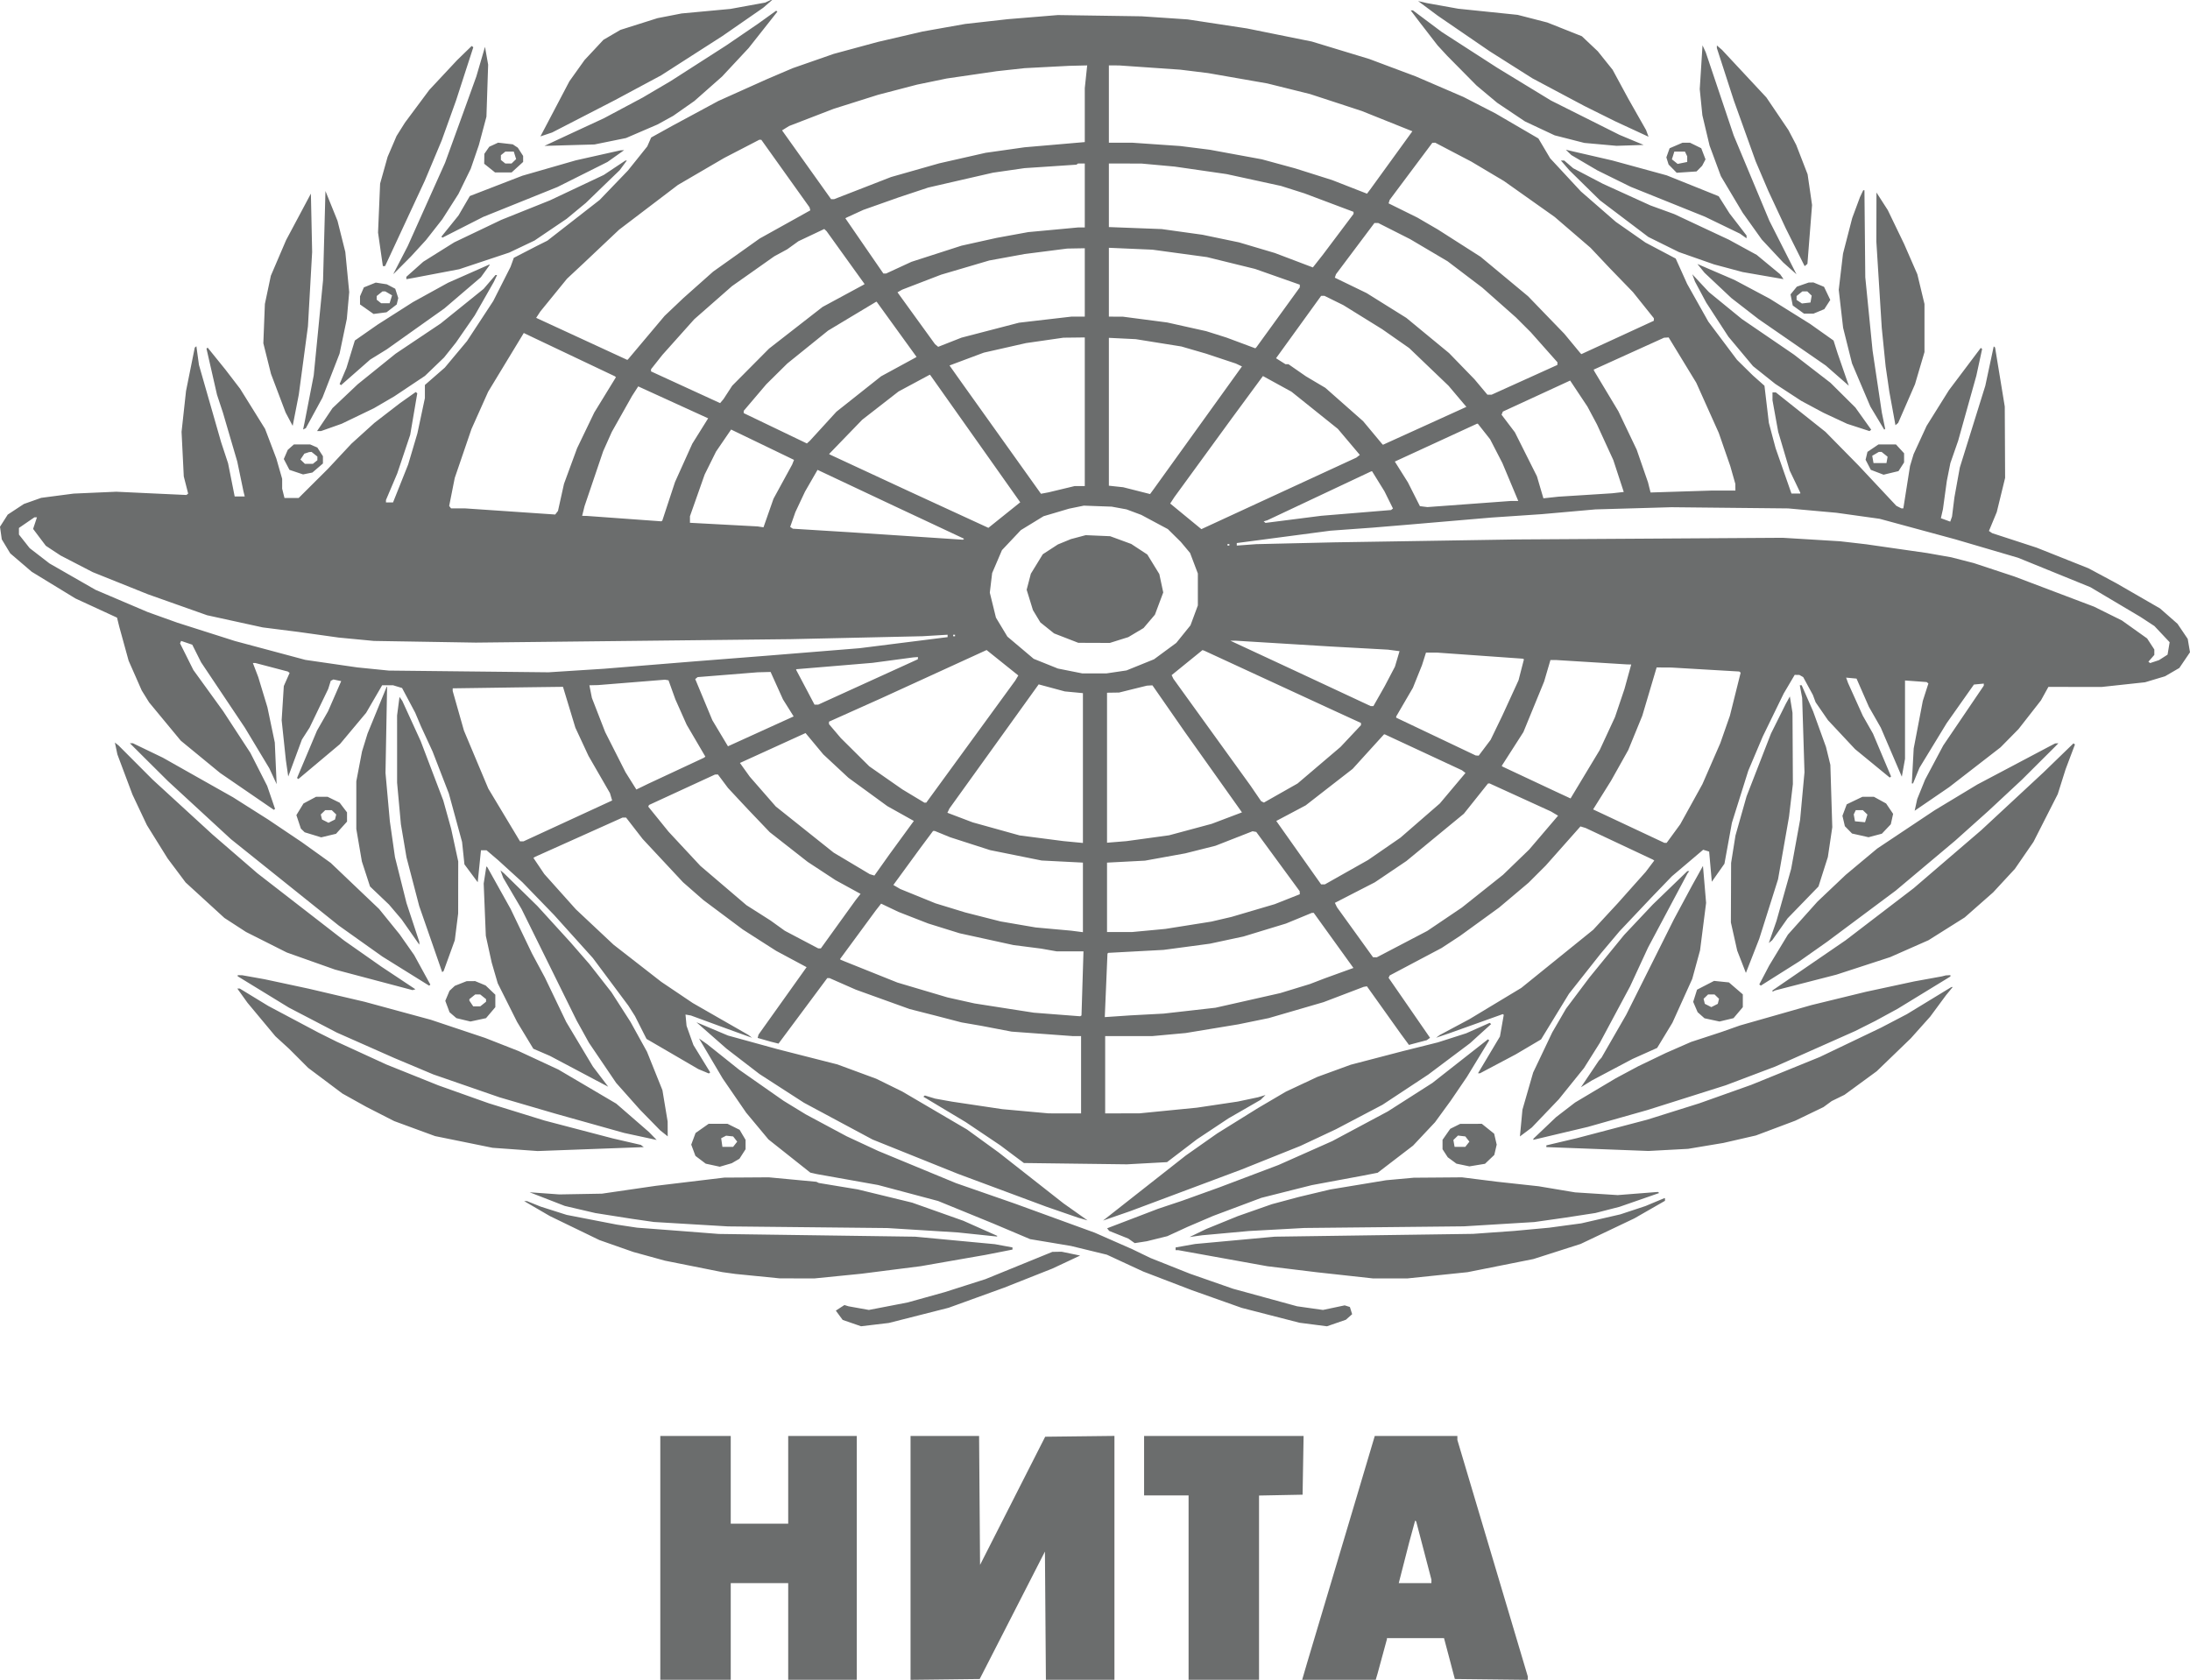 <svg width="146" height="112" viewBox="0 0 146 112" fill="none" xmlns="http://www.w3.org/2000/svg">
<path fill-rule="evenodd" clip-rule="evenodd" d="M51.188 0.09L51.002 0.174L49.851 0.384L48.699 0.594L47.07 0.746L45.441 0.897L44.638 1.054L43.835 1.21L42.599 1.601L41.363 1.992L40.796 2.323L40.228 2.655L39.6 3.329L38.971 4.002L38.465 4.711L37.959 5.421L36.994 7.258L36.029 9.094L36.419 8.964L36.809 8.833L38.911 7.75L41.014 6.666L42.548 5.843L44.082 5.02L46.121 3.711L48.16 2.403L49.519 1.461L50.879 0.519L51.178 0.26L51.478 0L51.425 0.003L51.373 0.006L51.188 0.09ZM95.201 0.563L95.86 1.054L97.59 2.239L99.32 3.424L100.741 4.324L102.163 5.224L103.893 6.145L105.623 7.065L106.673 7.587L107.723 8.108L108.813 8.612L109.902 9.117L109.82 8.894L109.739 8.672L109.148 7.632L108.558 6.591L108.032 5.62L107.507 4.65L107.013 4.035L106.52 3.419L105.989 2.918L105.458 2.416L104.304 1.957L103.151 1.499L102.163 1.244L101.174 0.99L99.197 0.786L97.219 0.582L96.169 0.393L95.119 0.205L94.83 0.138L94.541 0.071L95.201 0.563ZM51.126 1.159L50.508 1.603L49.458 2.319L48.407 3.036L46.553 4.225L44.7 5.414L43.773 5.959L42.846 6.505L41.549 7.197L40.251 7.889L38.953 8.49L37.656 9.092L36.976 9.409L36.297 9.727L37.965 9.679L39.633 9.632L40.684 9.418L41.734 9.204L42.784 8.752L43.835 8.299L44.358 8.011L44.881 7.723L45.587 7.228L46.293 6.733L47.215 5.919L48.137 5.104L49.023 4.154L49.908 3.205L50.867 1.991L51.826 0.776L51.785 0.746L51.744 0.715L51.126 1.159ZM94.329 1.065L94.61 1.437L95.223 2.23L95.836 3.023L96.156 3.37L96.476 3.717L97.455 4.708L98.434 5.699L99.124 6.277L99.815 6.855L100.741 7.476L101.668 8.097L102.657 8.561L103.645 9.024L104.634 9.276L105.623 9.529L106.693 9.625L107.764 9.722L108.67 9.693L109.577 9.663L108.774 9.329L107.971 8.994L105.684 7.848L103.398 6.702L101.606 5.61L99.815 4.518L97.965 3.325L96.116 2.131L95.156 1.412L94.197 0.694H94.123H94.048L94.329 1.065ZM68.859 1.141L67.191 1.278L65.769 1.438L64.348 1.597L62.927 1.849L61.506 2.102L60.023 2.447L58.54 2.791L57.057 3.192L55.575 3.594L54.214 4.069L52.853 4.543L51.989 4.911L51.126 5.28L49.507 6.006L47.888 6.733L46.356 7.56L44.823 8.386L44.117 8.777L43.411 9.168L43.281 9.465L43.151 9.762L42.505 10.569L41.858 11.375L40.917 12.353L39.977 13.331L38.234 14.689L36.491 16.047L36.147 16.219L35.802 16.391L35.028 16.791L34.254 17.19L34.146 17.49L34.037 17.791L33.461 18.93L32.884 20.07L32.007 21.408L31.129 22.746L30.392 23.627L29.656 24.508L28.991 25.088L28.326 25.668V26.105V26.542L28.077 27.716L27.827 28.891L27.519 29.932L27.21 30.972L26.706 32.236L26.202 33.5H25.967H25.731V33.419V33.339L26.107 32.453L26.483 31.567L26.915 30.279L27.347 28.99L27.583 27.605L27.819 26.221L27.767 26.179L27.715 26.138L27.186 26.512L26.658 26.886L25.808 27.541L24.959 28.197L24.192 28.891L23.426 29.585L22.639 30.427L21.852 31.27L20.881 32.236L19.911 33.202H19.438H18.965L18.888 32.892L18.811 32.583V32.255V31.926L18.617 31.251L18.424 30.576L18.048 29.585L17.671 28.594L16.839 27.256L16.006 25.918L15.512 25.273L15.018 24.629L14.431 23.903L13.844 23.178L13.805 23.21L13.765 23.242L14.116 24.778L14.466 26.314L14.662 26.909L14.859 27.503L15.338 29.139L15.818 30.774L16.024 31.765L16.23 32.756L16.273 32.93L16.316 33.103H15.981H15.646L15.426 31.997L15.206 30.892L14.974 30.189L14.742 29.486L14.003 26.909L13.264 24.332L13.178 23.709L13.093 23.086L13.039 23.13L12.985 23.174L12.693 24.621L12.402 26.068L12.253 27.43L12.104 28.792L12.178 30.279L12.252 31.765L12.398 32.337L12.544 32.91L12.486 32.956L12.428 33.002L10.089 32.894L7.751 32.785L6.33 32.847L4.908 32.91L3.828 33.051L2.747 33.193L2.169 33.398L1.592 33.602L1.054 33.956L0.516 34.31L0.258 34.715L0 35.12L0.059 35.54L0.118 35.959L0.4 36.426L0.682 36.894L1.398 37.507L2.114 38.121L3.573 39.012L5.032 39.903L6.418 40.542L7.803 41.181L7.875 41.478L7.948 41.775L8.262 42.915L8.576 44.055L9.013 45.046L9.449 46.037L9.695 46.434L9.94 46.83L10.996 48.107L12.053 49.384L13.362 50.459L14.671 51.534L16.463 52.764L18.255 53.993L18.296 53.963L18.337 53.933L18.075 53.166L17.812 52.398L17.253 51.299L16.694 50.2L15.788 48.812L14.883 47.425L13.887 46.047L12.89 44.67L12.447 43.781L12.003 42.892L12.04 42.812L12.076 42.732L12.447 42.858L12.818 42.984L13.111 43.569L13.404 44.154L14.863 46.334L16.323 48.515L17.138 49.868L17.953 51.222L18.198 51.751L18.443 52.281L18.381 50.894L18.32 49.506L18.074 48.331L17.828 47.156L17.523 46.15L17.218 45.145L17.038 44.674L16.858 44.204H16.939H17.02L18.107 44.489L19.193 44.775L19.25 44.821L19.308 44.866L19.114 45.303L18.921 45.74L18.849 46.88L18.777 48.019L18.919 49.357L19.06 50.695L19.138 51.234L19.216 51.773L19.672 50.541L20.128 49.308L20.383 48.911L20.638 48.515L21.259 47.224L21.881 45.934L21.966 45.663L22.051 45.391L22.14 45.347L22.228 45.303L22.487 45.358L22.747 45.412L22.308 46.418L21.869 47.425L21.501 48.069L21.133 48.713L20.468 50.292L19.802 51.871L19.846 51.906L19.89 51.941L21.276 50.778L22.661 49.614L23.535 48.569L24.41 47.524L24.943 46.607L25.476 45.69H25.842H26.209L26.507 45.781L26.805 45.872L27.244 46.698L27.683 47.524L27.871 47.97L28.059 48.416L28.448 49.258L28.837 50.101L29.381 51.505L29.924 52.909L30.365 54.524L30.805 56.139L30.884 56.884L30.962 57.629L31.405 58.226L31.848 58.822L31.956 57.757L32.064 56.692H32.25H32.437L32.822 57.02L33.207 57.348L34.016 58.085L34.825 58.822L35.881 59.913L36.937 61.003L38.231 62.44L39.525 63.877L40.707 65.463L41.889 67.049L42.11 67.396L42.331 67.743L42.716 68.505L43.101 69.268L44.828 70.273L46.553 71.279L46.905 71.426L47.256 71.573L47.301 71.537L47.347 71.5L46.787 70.587L46.227 69.674L45.998 69.034L45.77 68.393L45.735 68.018L45.7 67.643L45.88 67.675L46.059 67.706L47.295 68.16L48.531 68.613L49.334 68.903L50.137 69.192L50.014 69.096L49.89 69L48.036 67.938L46.183 66.875L45.135 66.169L44.086 65.463L42.495 64.224L40.903 62.985L39.65 61.809L38.397 60.633L37.341 59.453L36.285 58.273L35.923 57.736L35.561 57.199L35.62 57.162L35.679 57.124L38.59 55.818L41.502 54.511H41.62H41.739L42.292 55.226L42.846 55.94L44.191 57.382L45.535 58.822L46.215 59.417L46.895 60.012L48.207 60.992L49.519 61.972L50.631 62.685L51.744 63.397L52.758 63.941L53.773 64.484L52.172 66.731L50.571 68.977L50.54 69.089L50.508 69.201L50.94 69.325L51.373 69.449L51.636 69.515L51.9 69.582L53.525 67.399L55.15 65.215H55.228H55.306L56.182 65.6L57.057 65.985L58.849 66.631L60.641 67.276L61.506 67.497L62.371 67.717L63.236 67.942L64.101 68.167L64.781 68.284L65.46 68.402L66.449 68.592L67.438 68.781L69.477 68.93L71.516 69.08L71.794 69.08L72.072 69.081V71.657V74.234L70.99 74.233L69.909 74.232L68.365 74.092L66.82 73.951L65.146 73.701L63.472 73.451L62.907 73.35L62.342 73.248L61.999 73.144L61.657 73.039L61.606 73.08L61.556 73.121L62.965 73.966L64.375 74.811L65.532 75.588L66.688 76.365L67.474 76.954L68.26 77.542L71.696 77.586L75.131 77.629L76.467 77.556L77.802 77.483L78.799 76.723L79.795 75.962L80.846 75.264L81.896 74.566L82.969 73.948L84.043 73.329L84.205 73.168L84.368 73.008L84.121 73.083L83.873 73.158L83.194 73.302L82.514 73.446L81.155 73.649L79.795 73.852L77.88 74.041L75.965 74.23L74.821 74.232L73.678 74.234V71.657V69.081L75.254 69.08L76.829 69.079L77.936 68.977L79.042 68.876L80.799 68.586L82.555 68.296L83.565 68.089L84.576 67.882L86.409 67.349L88.241 66.815L89.579 66.305L90.917 65.795L91.023 65.778L91.128 65.76L92.258 67.346L93.389 68.932L93.659 69.299L93.93 69.667L94.525 69.509L95.119 69.352L95.227 69.273L95.336 69.194L93.955 67.194L92.573 65.194L92.61 65.116L92.647 65.037L94.377 64.121L96.107 63.206L96.725 62.801L97.343 62.395L98.641 61.454L99.938 60.512L100.921 59.684L101.903 58.855L102.472 58.286L103.042 57.717L104.203 56.409L105.364 55.1L105.541 55.154L105.717 55.209L107.956 56.261L110.195 57.314L110.24 57.344L110.285 57.375L110 57.752L109.716 58.129L108.788 59.169L107.861 60.21L107.036 61.102L106.211 61.994L103.816 63.93L101.421 65.866L99.691 66.909L97.961 67.952L96.972 68.48L95.984 69.008L95.86 69.099L95.737 69.19L96.169 69.043L96.602 68.897L98.394 68.256L100.185 67.615L100.218 67.639L100.251 67.663L100.124 68.385L99.996 69.107L99.265 70.332L98.534 71.558H98.601H98.669L99.86 70.928L101.05 70.297L101.894 69.799L102.738 69.3L103.668 67.778L104.599 66.256L105.656 64.918L106.713 63.58L107.339 62.837L107.966 62.093L109.043 60.953L110.12 59.814L110.789 59.12L111.458 58.426L112.502 57.541L113.545 56.656L113.744 56.717L113.943 56.778L114.032 57.783L114.121 58.788L114.542 58.188L114.963 57.589L115.212 56.223L115.461 54.858L116.006 53.124L116.551 51.389L117.033 50.249L117.515 49.11L118.215 47.672L118.915 46.235L119.281 45.616L119.646 44.996L119.802 44.998L119.957 45L120.086 45.072L120.214 45.145L120.536 45.74L120.859 46.334L120.95 46.578L121.041 46.822L121.453 47.421L121.866 48.019L122.768 48.982L123.67 49.946L124.826 50.894L125.983 51.843L126.027 51.807L126.072 51.771L125.468 50.341L124.865 48.911L124.527 48.317L124.188 47.722L123.697 46.632L123.205 45.542L123.14 45.36L123.075 45.179L123.422 45.212L123.769 45.244L124.181 46.186L124.593 47.127L124.99 47.821L125.386 48.515L126.087 50.15L126.788 51.786L126.895 51.191L127.001 50.596V47.983V45.37L127.722 45.422L128.442 45.475L128.501 45.522L128.56 45.569L128.373 46.15L128.187 46.731L127.884 48.317L127.58 49.903L127.517 51.067L127.454 52.232H127.496H127.537L127.751 51.711L127.965 51.191L128.871 49.704L129.777 48.218L130.686 46.929L131.595 45.641L131.924 45.609L132.253 45.578V45.647V45.715L130.901 47.71L129.549 49.704L128.943 50.844L128.337 51.984L128.077 52.628L127.816 53.272L127.73 53.664L127.644 54.055L128.796 53.267L129.947 52.479L131.658 51.154L133.369 49.828L133.967 49.221L134.565 48.614L135.315 47.655L136.064 46.696L136.312 46.247L136.56 45.797L138.33 45.8L140.1 45.803L141.552 45.646L143.005 45.489L143.671 45.289L144.338 45.089L144.814 44.812L145.29 44.535L145.645 44.012L146 43.488L145.924 43.043L145.848 42.597L145.507 42.093L145.167 41.59L144.584 41.077L144 40.565L142.545 39.725L141.089 38.886L140.162 38.388L139.235 37.891L137.505 37.202L135.775 36.514L134.292 36.03L132.809 35.547L132.703 35.474L132.596 35.4L132.857 34.772L133.117 34.144L133.396 33.004L133.674 31.864L133.663 29.486L133.651 27.107L133.328 25.137L133.005 23.167L132.96 23.131L132.915 23.095L132.634 24.407L132.354 25.719L131.504 28.445L130.655 31.171L130.475 32.162L130.296 33.153L130.215 33.797L130.135 34.441L130.075 34.61L130.016 34.779L129.704 34.665L129.392 34.551L129.461 34.248L129.53 33.946L129.659 33.004L129.789 32.062L129.907 31.468L130.026 30.873L130.285 30.13L130.544 29.387L131.15 27.219L131.756 25.052L131.949 24.16L132.142 23.268L132.097 23.232L132.052 23.195L130.99 24.606L129.928 26.017L129.184 27.206L128.441 28.395L128.007 29.337L127.574 30.279L127.454 30.675L127.335 31.071L127.112 32.484L126.889 33.896L126.822 33.895L126.754 33.893L126.589 33.809L126.423 33.725L125.168 32.385L123.912 31.044L122.804 29.918L121.697 28.792L120.045 27.479L118.393 26.165H118.28H118.166V26.425V26.685L118.356 27.738L118.547 28.792L118.929 30.08L119.311 31.369L119.665 32.11L120.019 32.851V32.878V32.905H119.725H119.43L118.902 31.393L118.374 29.882L118.149 29.04L117.925 28.197L117.778 26.958L117.631 25.719L117.241 25.372L116.851 25.026L116.325 24.508L115.8 23.99L114.844 22.717L113.889 21.444L113.181 20.184L112.474 18.925L112.094 18.081L111.713 17.238L110.707 16.706L109.701 16.174L108.712 15.483L107.723 14.793L106.559 13.778L105.394 12.764L104.369 11.66L103.344 10.555L102.952 9.893L102.56 9.231L101.125 8.395L99.691 7.558L98.628 7.012L97.564 6.465L95.971 5.778L94.377 5.091L92.832 4.513L91.288 3.934L89.372 3.352L87.457 2.77L85.294 2.333L83.132 1.896L81.155 1.595L79.177 1.294L77.641 1.19L76.104 1.087L73.316 1.045L70.527 1.004L68.859 1.141ZM30.958 3.539L30.47 4.014L29.544 5.005L28.619 5.996L27.808 7.086L26.996 8.177L26.717 8.621L26.438 9.065L26.14 9.761L25.841 10.456L25.591 11.348L25.341 12.24L25.272 13.873L25.203 15.506L25.363 16.624L25.524 17.741H25.598H25.672L26.998 14.892L28.323 12.042L28.885 10.704L29.446 9.366L29.927 8.028L30.407 6.69L30.98 4.92L31.554 3.15L31.5 3.107L31.447 3.065L30.958 3.539ZM113.409 4.483L113.316 5.943L113.404 6.812L113.491 7.681L113.731 8.695L113.972 9.708L114.348 10.726L114.725 11.745L115.452 12.966L116.18 14.187L116.816 15.078L117.452 15.97L118.163 16.732L118.874 17.493L119.319 17.89L119.764 18.286L118.861 16.502L117.957 14.718L116.768 11.873L115.579 9.028L114.648 6.257L113.716 3.485L113.609 3.254L113.501 3.023L113.409 4.483ZM114.458 3.118V3.206L115.022 4.948L115.586 6.69L116.315 8.722L117.044 10.754L117.467 11.745L117.89 12.736L118.468 13.975L119.046 15.214L119.678 16.48L120.31 17.745L120.403 17.669L120.495 17.592L120.649 15.631L120.804 13.669L120.656 12.645L120.507 11.621L120.128 10.642L119.748 9.663L119.489 9.168L119.229 8.672L118.494 7.584L117.758 6.496L116.277 4.908L114.796 3.32L114.627 3.175L114.458 3.03V3.118ZM32.045 4.109L31.756 5.097L31.29 6.389L30.823 7.681L30.248 9.265L29.673 10.849L28.428 13.626L27.184 16.403L26.7 17.34L26.216 18.277L26.266 18.232L26.316 18.187L26.858 17.642L27.399 17.097L27.899 16.552L28.399 16.006L28.943 15.313L29.487 14.619L30.024 13.777L30.561 12.934L30.972 12.092L31.384 11.249L31.655 10.456L31.927 9.663L32.178 8.722L32.429 7.78L32.486 6.046L32.543 4.311L32.438 3.717L32.333 3.122L32.045 4.109ZM72.399 5.119L72.319 5.877V7.675V9.473L70.311 9.647L68.303 9.82L67.005 10.005L65.708 10.188L64.163 10.539L62.618 10.889L61.012 11.346L59.405 11.803L57.505 12.542L55.604 13.281H55.505H55.407L53.772 10.987L52.137 8.693L52.373 8.546L52.609 8.4L54.092 7.828L55.575 7.256L57.057 6.788L58.54 6.32L59.838 5.982L61.135 5.643L62.124 5.439L63.113 5.234L64.781 4.991L66.449 4.748L67.376 4.646L68.303 4.545L69.786 4.467L71.269 4.39L71.874 4.375L72.479 4.361L72.399 5.119ZM76.644 4.504L78.683 4.645L79.61 4.759L80.537 4.873L82.514 5.218L84.491 5.564L85.912 5.917L87.333 6.27L89.064 6.836L90.793 7.403L92.476 8.078L94.158 8.752L92.751 10.694L91.343 12.637L91.238 12.775L91.134 12.914L89.975 12.461L88.816 12.008L87.581 11.617L86.345 11.227L85.233 10.924L84.121 10.621L82.39 10.303L80.66 9.985L79.672 9.86L78.683 9.736L77.077 9.625L75.47 9.514L74.698 9.514L73.925 9.515V6.938V4.361L74.265 4.362L74.605 4.363L76.644 4.504ZM52.361 11.572L53.968 13.822L53.994 13.923L54.021 14.024L52.33 14.966L50.639 15.907L49.091 17.009L47.542 18.11L46.551 18.991L45.56 19.872L44.934 20.466L44.307 21.061L43.097 22.498L41.888 23.935L41.855 23.966L41.822 23.997L38.783 22.594L35.744 21.192L35.885 20.978L36.025 20.764L36.913 19.674L37.801 18.583L38.346 18.073L38.892 17.564L40.083 16.438L41.275 15.313L43.235 13.822L45.194 12.332L46.739 11.43L48.283 10.529L49.454 9.923L50.624 9.316L50.69 9.319L50.755 9.321L52.361 11.572ZM32.912 9.648L32.617 9.784L32.453 10.021L32.289 10.258L32.285 10.588L32.28 10.918L32.642 11.207L33.003 11.497H33.556H34.108L34.492 11.146L34.876 10.796V10.597V10.397L34.698 10.122L34.521 9.847L34.352 9.735L34.184 9.623L33.695 9.567L33.207 9.512L32.912 9.648ZM96.883 10.144L98.085 10.773L99.177 11.423L100.269 12.073L101.957 13.268L103.645 14.464L104.839 15.491L106.033 16.518L106.68 17.204L107.327 17.89L108.095 18.683L108.862 19.475L109.56 20.346L110.257 21.217V21.301V21.386L107.841 22.499L105.425 23.611L105.388 23.575L105.352 23.539L104.819 22.895L104.285 22.25L103.076 21L101.868 19.749L100.285 18.433L98.702 17.118L97.281 16.211L95.86 15.303L95.18 14.908L94.501 14.512L93.537 14.035L92.572 13.558L92.61 13.44L92.647 13.323L94.068 11.422L95.489 9.522L95.586 9.518L95.682 9.515L96.883 10.144ZM111.738 9.7L111.308 9.885L111.199 10.188L111.091 10.492L111.165 10.731L111.24 10.969L111.51 11.244L111.779 11.519L112.441 11.475L113.103 11.431L113.291 11.241L113.478 11.051L113.59 10.838L113.701 10.625L113.559 10.254L113.417 9.883L113.042 9.699L112.666 9.515L112.417 9.515L112.168 9.515L111.738 9.7ZM39.875 10.357L38.386 10.691L36.607 11.203L34.828 11.715L33.075 12.392L31.323 13.07L30.944 13.718L30.566 14.367L29.995 15.074L29.425 15.781L29.463 15.812L29.502 15.842L30.86 15.151L32.219 14.46L34.69 13.465L37.162 12.469L38.83 11.634L40.498 10.799L41.054 10.405L41.61 10.011L41.487 10.017L41.363 10.024L39.875 10.357ZM104.573 10.161L104.758 10.341L105.623 10.85L106.488 11.358L107.6 11.907L108.712 12.455L111.191 13.453L113.669 14.451L114.836 15.016L116.003 15.581L116.219 15.735L116.436 15.889V15.794V15.7L115.867 14.961L115.298 14.223L114.938 13.652L114.578 13.083L112.846 12.386L111.113 11.691L109.295 11.193L107.476 10.696L106.179 10.397L104.881 10.098L104.635 10.04L104.389 9.982L104.573 10.161ZM34.331 10.358L34.409 10.607L34.256 10.755L34.104 10.902H33.897H33.689L33.541 10.783L33.393 10.664V10.506V10.347L33.541 10.228L33.689 10.109H33.971H34.253L34.331 10.358ZM112.406 10.266L112.481 10.423V10.611V10.799L112.162 10.864L111.842 10.928L111.651 10.775L111.46 10.622L111.541 10.366L111.621 10.109H111.976H112.331L112.406 10.266ZM40.972 11.184L40.251 11.665L38.459 12.511L36.667 13.357L35.045 14.007L33.422 14.658L31.852 15.408L30.281 16.158L29.249 16.804L28.217 17.451L27.654 17.953L27.09 18.456V18.535V18.614L27.306 18.576L27.523 18.538L29.067 18.244L30.612 17.951L32.28 17.396L33.949 16.84L34.791 16.44L35.633 16.039L36.706 15.313L37.78 14.586L38.418 14.057L39.057 13.529L40.184 12.438L41.312 11.348L41.55 11.026L41.788 10.704H41.741H41.694L40.972 11.184ZM104.34 11.026L104.619 11.348L105.642 12.354L106.666 13.359L108.278 14.579L109.89 15.799L110.907 16.303L111.925 16.806L113.099 17.218L114.273 17.629L115.223 17.883L116.172 18.138L117.537 18.375L118.901 18.611L118.789 18.449L118.677 18.286L117.896 17.641L117.115 16.995L116.188 16.489L115.262 15.983L113.438 15.129L111.615 14.274L110.825 13.986L110.034 13.699L108.446 12.976L106.858 12.253L105.87 11.736L104.881 11.218L104.582 10.961L104.282 10.704H104.172H104.061L104.34 11.026ZM72.319 13.033V15.164L72.103 15.164L71.886 15.164L70.218 15.32L68.55 15.475L67.499 15.667L66.449 15.859L65.275 16.119L64.101 16.38L62.433 16.918L60.765 17.456L59.92 17.846L59.075 18.236H58.983H58.892L57.624 16.395L56.357 14.553L56.398 14.529L56.44 14.505L56.998 14.249L57.557 13.993L58.728 13.579L59.9 13.164L60.893 12.834L61.887 12.504L64.044 12.008L66.202 11.513L67.252 11.362L68.303 11.21L70.033 11.095L71.763 10.979L71.814 10.941L71.866 10.902H72.093H72.319V13.033ZM77.2 11.005L78.312 11.107L80.043 11.357L81.772 11.607L83.588 12.002L85.403 12.398L86.183 12.645L86.963 12.893L88.598 13.508L90.234 14.123L90.236 14.193L90.237 14.262L89.209 15.63L88.18 16.998L87.852 17.414L87.524 17.83L86.255 17.348L84.986 16.867L83.795 16.514L82.604 16.16L81.385 15.906L80.166 15.652L78.807 15.463L77.447 15.273L75.686 15.206L73.925 15.139V13.02V10.902L75.007 10.903L76.088 10.904L77.2 11.005ZM124.107 12.913L124 13.139L123.741 13.838L123.481 14.536L123.175 15.723L122.868 16.909L122.725 18.116L122.583 19.323L122.728 20.588L122.874 21.854L123.171 23.043L123.469 24.233L124.08 25.67L124.691 27.107L125.154 27.877L125.616 28.647L125.647 28.62L125.679 28.594L125.567 28.049L125.455 27.503L125.147 25.442L124.839 23.381L124.596 20.933L124.352 18.484L124.324 15.585L124.296 12.686H124.256H124.215L124.107 12.913ZM21.617 15.709L21.537 18.683L21.227 21.854L20.915 25.026L20.607 26.611L20.299 28.197L20.252 28.417L20.206 28.637L20.298 28.592L20.39 28.546L20.944 27.529L21.498 26.512L22.068 25.045L22.638 23.578L22.88 22.419L23.122 21.259L23.201 20.367L23.281 19.475L23.151 18.137L23.021 16.799L22.761 15.76L22.5 14.721L22.099 13.729L21.697 12.736L21.617 15.709ZM19.901 14.458L19.075 16.006L18.565 17.196L18.056 18.385L17.857 19.327L17.659 20.268L17.607 21.577L17.556 22.885L17.811 23.906L18.066 24.927L18.553 26.215L19.04 27.503L19.276 27.948L19.512 28.392L19.716 27.353L19.919 26.314L20.225 24.035L20.53 21.755L20.67 19.277L20.809 16.799L20.768 14.854L20.726 12.909L19.901 14.458ZM125.094 14.47L125.09 16.106L125.27 18.98L125.45 21.854L125.58 23.142L125.71 24.431L125.833 25.273L125.955 26.116L126.16 27.234L126.364 28.351L126.454 28.274L126.544 28.197L127.105 26.909L127.666 25.62L127.982 24.547L128.299 23.474V21.871V20.268L128.061 19.277L127.823 18.286L127.382 17.277L126.942 16.268L126.398 15.14L125.854 14.011L125.476 13.423L125.098 12.835L125.094 14.47ZM92.945 15.406L94.01 15.945L95.257 16.682L96.504 17.419L97.662 18.299L98.82 19.178L99.94 20.169L101.059 21.16L101.555 21.656L102.051 22.151L102.941 23.154L103.831 24.157L103.828 24.244L103.825 24.332L101.634 25.323L99.444 26.314H99.302H99.16L98.731 25.803L98.302 25.291L97.452 24.415L96.602 23.539L95.18 22.368L93.759 21.196L92.434 20.369L91.108 19.541L90.048 19.027L88.988 18.514L89.026 18.4L89.064 18.286L90.347 16.576L91.63 14.867H91.755H91.879L92.945 15.406ZM56.372 17.177L57.641 18.941L57.596 18.969L57.552 18.997L56.193 19.732L54.835 20.466L53.052 21.854L51.27 23.242L50.042 24.479L48.814 25.716L48.523 26.164L48.232 26.611L48.12 26.744L48.008 26.877L45.705 25.82L43.402 24.762V24.69V24.618L43.78 24.141L44.157 23.664L45.219 22.476L46.281 21.288L47.539 20.184L48.797 19.079L50.209 18.084L51.62 17.088L52.053 16.854L52.485 16.619L52.856 16.352L53.227 16.084L54.089 15.676L54.951 15.268L55.027 15.34L55.104 15.412L56.372 17.177ZM72.319 18.831V21.111H71.872H71.424L69.678 21.313L67.932 21.516L66.017 22.014L64.101 22.512L63.324 22.818L62.546 23.124L62.439 23.034L62.332 22.944L61.082 21.217L59.833 19.49L59.99 19.4L60.147 19.311L61.444 18.812L62.742 18.313L64.348 17.84L65.955 17.366L67.129 17.152L68.303 16.937L69.724 16.755L71.145 16.573L71.732 16.562L72.319 16.552V18.831ZM78.651 16.895L80.472 17.143L82.071 17.537L83.671 17.93L85.162 18.455L86.653 18.98L86.653 19.07L86.654 19.159L85.211 21.151L83.768 23.142L83.729 23.183L83.689 23.224L82.731 22.866L81.772 22.509L81.093 22.294L80.413 22.08L79.116 21.791L77.818 21.501L76.335 21.307L74.852 21.113L74.389 21.112L73.925 21.111V18.816V16.521L75.377 16.584L76.829 16.647L78.651 16.895ZM31.23 18.252L29.871 18.852L28.697 19.499L27.523 20.146L26.349 20.895L25.175 21.643L24.415 22.173L23.656 22.703L23.376 23.616L23.097 24.53L22.869 25.067L22.641 25.603L22.689 25.642L22.737 25.68L23.709 24.827L24.68 23.974L25.237 23.631L25.793 23.287L27.708 21.926L29.624 20.566L30.841 19.525L32.059 18.484L32.362 18.063L32.665 17.642L32.627 17.646L32.589 17.651L31.23 18.252ZM113.398 17.894L113.635 18.187L114.53 19.029L115.425 19.872L116.332 20.575L117.239 21.278L119.48 22.825L121.72 24.373L122.488 25.046L123.256 25.719L123.187 25.521L123.117 25.323L122.809 24.431L122.501 23.539L122.369 23.122L122.237 22.704L121.455 22.15L120.673 21.596L119.326 20.755L117.98 19.914L116.806 19.289L115.632 18.665L114.397 18.133L113.161 17.602L113.398 17.894ZM32.637 18.799L32.239 19.262L30.808 20.416L29.376 21.57L27.876 22.575L26.375 23.581L25.111 24.601L23.848 25.62L23.007 26.416L22.166 27.212L21.652 27.977L21.137 28.742H21.268H21.399L22.091 28.497L22.784 28.251L23.856 27.735L24.928 27.218L25.607 26.822L26.287 26.425L27.308 25.744L28.33 25.062L28.967 24.449L29.604 23.836L29.999 23.341L30.394 22.845L31.02 21.94L31.646 21.034L32.283 19.917L32.919 18.8L33.029 18.568L33.139 18.336H33.087H33.034L32.637 18.799ZM112.911 18.534L113.003 18.782L113.374 19.475L113.745 20.169L114.486 21.309L115.227 22.449L116.047 23.43L116.868 24.412L117.609 25.003L118.351 25.595L119.216 26.16L120.081 26.725L120.822 27.123L121.564 27.52L122.352 27.888L123.141 28.256L123.887 28.499L124.633 28.742L124.69 28.696L124.748 28.65L124.219 27.909L123.691 27.169L122.861 26.345L122.031 25.521L120.809 24.578L119.587 23.635L117.857 22.453L116.127 21.272L115.027 20.374L113.928 19.475L113.374 18.881L112.82 18.286L112.911 18.534ZM24.655 19.001L24.258 19.161L24.13 19.457L24.001 19.753V20.025V20.297L24.453 20.615L24.904 20.933L25.337 20.877L25.77 20.821L26.109 20.56L26.448 20.299L26.499 20.086L26.55 19.872L26.45 19.561L26.349 19.251L26.069 19.103L25.789 18.956L25.42 18.899L25.051 18.841L24.655 19.001ZM120.183 18.976L119.791 19.113L119.58 19.37L119.37 19.628L119.443 19.998L119.516 20.367L119.893 20.64L120.27 20.913H120.583H120.896L121.259 20.762L121.621 20.612L121.82 20.304L122.018 19.996L121.811 19.56L121.603 19.124L121.25 18.978L120.896 18.831L120.736 18.835L120.575 18.839L120.183 18.976ZM25.911 19.559L26.138 19.692L26.056 19.955L25.973 20.219H25.692H25.41L25.261 20.1L25.113 19.981V19.859V19.737L25.307 19.581L25.502 19.426H25.593H25.684L25.911 19.559ZM120.631 19.569L120.78 19.712L120.739 19.941L120.699 20.169L120.414 20.201L120.129 20.234L119.951 20.115L119.772 19.996V19.867V19.737L119.966 19.581L120.16 19.426H120.322H120.483L120.631 19.569ZM88.926 20.034L89.558 20.345L90.855 21.149L92.152 21.953L93.049 22.58L93.945 23.206L95.257 24.463L96.569 25.719L97.163 26.423L97.759 27.127L94.979 28.391L92.198 29.654L92.163 29.619L92.128 29.585L91.502 28.833L90.875 28.081L89.616 26.97L88.357 25.858L87.711 25.476L87.066 25.093L86.481 24.688L85.897 24.282H85.798H85.698L85.384 24.084L85.069 23.885L86.572 21.806L88.075 19.726L88.185 19.724L88.295 19.723L88.926 20.034ZM59.774 21.958L61.104 23.796L61.058 23.824L61.012 23.853L59.876 24.471L58.74 25.089L57.251 26.27L55.761 27.451L54.877 28.419L53.992 29.387L53.892 29.477L53.793 29.567L51.687 28.555L49.581 27.544V27.468V27.392L50.334 26.506L51.087 25.62L51.786 24.929L52.485 24.238L53.844 23.141L55.204 22.044L56.806 21.081L58.409 20.12H58.427H58.445L59.774 21.958ZM38.331 23.825L40.984 25.084L41.024 25.117L41.063 25.149L40.341 26.326L39.619 27.503L39.046 28.693L38.474 29.882L38.036 31.071L37.599 32.261L37.399 33.163L37.199 34.065L37.106 34.185L37.014 34.305L34.011 34.1L31.007 33.896H30.539H30.071L30.008 33.814L29.945 33.733L30.131 32.798L30.317 31.864L30.874 30.235L31.431 28.606L31.988 27.361L32.545 26.116L33.732 24.159L34.919 22.202L35.299 22.384L35.679 22.566L38.331 23.825ZM72.319 27.454V32.409H71.979H71.639L70.774 32.617L69.909 32.825L69.654 32.873L69.398 32.921L66.758 29.221L64.118 25.521L63.709 24.944L63.301 24.367L64.442 23.94L65.584 23.513L66.993 23.194L68.401 22.875L69.65 22.695L70.898 22.515L71.608 22.507L72.319 22.498V27.454ZM77.236 22.857L78.755 23.1L79.584 23.341L80.413 23.582L81.402 23.911L82.39 24.239L82.594 24.335L82.798 24.431L79.839 28.544L76.88 32.657L76.776 32.798L76.672 32.94L75.776 32.713L74.88 32.486L74.403 32.435L73.925 32.383V27.454V22.525L74.821 22.569L75.717 22.613L77.236 22.857ZM112.165 24.01L113.086 25.521L113.836 27.194L114.586 28.866L114.968 29.969L115.351 31.071L115.52 31.666L115.689 32.261L115.691 32.484L115.694 32.707H114.911H114.127L112.082 32.771L110.038 32.836L109.952 32.499L109.868 32.162L109.49 31.071L109.113 29.981L108.502 28.701L107.892 27.421L107.098 26.099L106.304 24.777L106.272 24.712L106.241 24.646L108.588 23.581L110.936 22.517L111.09 22.508L111.244 22.498L112.165 24.01ZM64.064 27.9L66.097 30.774L67.056 32.132L68.016 33.49L66.954 34.342L65.893 35.193L63.267 33.984L60.641 32.774L57.984 31.541L55.327 30.307L55.3 30.288L55.274 30.268L56.377 29.127L57.481 27.986L58.693 27.043L59.904 26.101L60.946 25.541L61.987 24.982L62.009 25.004L62.031 25.026L64.064 27.9ZM87.644 27.355L89.19 28.594L89.923 29.462L90.655 30.33L90.539 30.421L90.423 30.511L85.257 32.895L80.092 35.28L79.052 34.426L78.013 33.571L78.15 33.362L78.286 33.153L80.2 30.526L82.114 27.9L83.155 26.486L84.196 25.072L85.147 25.594L86.098 26.116L87.644 27.355ZM105.252 26.24L105.829 27.107L106.146 27.702L106.463 28.296L107.009 29.486L107.555 30.675L107.903 31.738L108.251 32.801L107.864 32.845L107.476 32.889L105.684 33.003L103.893 33.116L103.393 33.17L102.894 33.224L102.678 32.491L102.463 31.758L101.728 30.291L100.993 28.824L100.548 28.237L100.104 27.65L100.147 27.546L100.191 27.441L102.412 26.417L104.634 25.392L104.655 25.382L104.676 25.372L105.252 26.24ZM45.591 27.152L47.21 27.891L46.681 28.738L46.152 29.585L45.577 30.86L45.002 32.136L44.577 33.425L44.153 34.714L44.118 34.736L44.082 34.758L41.61 34.579L39.139 34.4L38.975 34.396L38.81 34.392L38.89 34.069L38.97 33.747L39.591 31.914L40.213 30.08L40.501 29.436L40.789 28.792L41.464 27.594L42.139 26.396L42.344 26.079L42.548 25.762L43.26 26.088L43.973 26.413L45.591 27.152ZM98.93 28.767L99.341 29.287L99.75 30.08L100.159 30.873L100.689 32.137L101.218 33.401H100.97H100.721L97.94 33.605L95.16 33.809L94.911 33.778L94.661 33.747L94.261 32.955L93.861 32.162L93.424 31.468L92.988 30.774L95.722 29.515L98.455 28.256L98.488 28.252L98.52 28.247L98.93 28.767ZM51.227 29.838L52.934 30.662L52.873 30.817L52.812 30.972L52.189 32.112L51.567 33.252L51.233 34.205L50.9 35.157L50.704 35.128L50.508 35.098L48.253 34.977L45.997 34.856V34.638V34.419L46.487 33.03L46.976 31.642L47.355 30.876L47.735 30.11L48.238 29.374L48.741 28.639L49.13 28.827L49.519 29.014L51.227 29.838ZM19.387 29.814L19.184 29.994L19.052 30.299L18.92 30.604L19.108 30.965L19.296 31.326L19.751 31.479L20.205 31.631L20.515 31.568L20.826 31.506L21.177 31.204L21.529 30.902V30.66V30.417L21.343 30.128L21.156 29.838L20.918 29.736L20.68 29.634H20.136H19.59L19.387 29.814ZM124.863 29.881L124.497 30.128L124.435 30.391L124.372 30.654L124.547 30.989L124.721 31.325L125.146 31.487L125.572 31.65L126.069 31.53L126.567 31.411L126.753 31.122L126.939 30.833V30.527V30.221L126.669 29.928L126.399 29.634H125.814H125.228L124.863 29.881ZM20.965 30.285L21.159 30.441V30.563V30.685L21.01 30.804L20.862 30.923H20.593H20.324L20.177 30.78L20.029 30.638L20.16 30.442L20.291 30.246L20.447 30.196L20.602 30.145L20.686 30.138L20.77 30.13L20.965 30.285ZM125.64 30.291L125.84 30.452L125.803 30.663L125.765 30.873H125.333H124.9L124.858 30.631L124.815 30.389L125.036 30.259L125.257 30.13H125.348H125.439L125.64 30.291ZM61.964 34.837L64.274 35.921L64.235 35.953L64.195 35.985L60.441 35.736L56.687 35.488L54.771 35.37L52.856 35.251L52.767 35.191L52.678 35.131L52.852 34.637L53.025 34.144L53.346 33.461L53.667 32.778L54.085 32.053L54.503 31.327L57.078 32.541L59.653 33.754L61.964 34.837ZM91.883 32.087L92.297 32.756L92.581 33.33L92.865 33.903L92.8 33.955L92.736 34.006L90.406 34.198L88.075 34.39L86.221 34.627L84.368 34.863L84.306 34.812L84.244 34.761L84.368 34.724L84.491 34.687L87.951 33.057L91.411 31.427L91.441 31.423L91.47 31.418L91.883 32.087ZM74.605 33.87L75.099 33.961L75.594 34.145L76.088 34.33L76.972 34.804L77.857 35.277L78.287 35.702L78.717 36.126L79.028 36.497L79.338 36.868L79.598 37.553L79.857 38.238V39.302V40.366L79.611 41.03L79.365 41.693L78.891 42.279L78.417 42.866L77.676 43.411L76.936 43.956L76.018 44.328L75.099 44.7L74.434 44.799L73.768 44.897H72.959H72.149L71.338 44.736L70.527 44.574L69.72 44.25L68.913 43.926L68.037 43.186L67.16 42.446L66.778 41.813L66.397 41.181L66.192 40.348L65.987 39.514L66.065 38.861L66.144 38.207L66.471 37.443L66.798 36.679L67.427 36.012L68.056 35.345L68.813 34.882L69.571 34.418L70.42 34.167L71.269 33.915L71.763 33.814L72.257 33.713L73.184 33.747L74.111 33.78L74.605 33.87ZM120.822 34.043L122.429 34.188L123.868 34.389L125.308 34.59L127.823 35.272L130.338 35.954L132.439 36.571L134.539 37.188L136.949 38.168L139.359 39.149L141.027 40.139L142.695 41.13L143.162 41.436L143.629 41.742L144.136 42.28L144.643 42.819L144.574 43.233L144.504 43.647L144.218 43.831L143.931 44.014L143.636 44.112L143.341 44.209L143.283 44.163L143.226 44.117L143.424 43.891L143.622 43.664V43.484V43.304L143.382 42.936L143.142 42.568L142.301 41.968L141.46 41.369L140.533 40.909L139.606 40.449L136.949 39.443L134.292 38.437L132.941 37.99L131.589 37.543L130.84 37.351L130.091 37.158L129.287 37.016L128.484 36.874L126.445 36.581L124.406 36.288L123.541 36.188L122.676 36.089L120.761 35.972L118.845 35.856L109.948 35.912L101.05 35.967L94.995 36.064L88.94 36.16L86.345 36.22L83.75 36.28L83.101 36.328L82.452 36.376V36.291V36.207L85.573 35.795L88.693 35.383L90.114 35.28L91.535 35.177L92.647 35.084L93.759 34.992L96.602 34.749L99.444 34.506L101.112 34.394L102.78 34.281L104.572 34.122L106.364 33.963L108.897 33.891L111.431 33.818L115.323 33.858L119.216 33.898L120.822 34.043ZM2.336 34.877L2.207 35.264L2.631 35.827L3.055 36.389L3.549 36.715L4.043 37.04L5.114 37.594L6.185 38.148L8.018 38.884L9.851 39.619L11.829 40.32L13.806 41.02L15.659 41.426L17.513 41.831L18.687 41.98L19.861 42.128L21.22 42.318L22.58 42.509L23.754 42.621L24.928 42.733L28.326 42.789L31.724 42.845L42.228 42.73L52.732 42.615L57.119 42.517L61.506 42.419L62.34 42.369L63.174 42.319V42.399V42.479L60.239 42.848L57.304 43.218L54.215 43.468L51.126 43.718L48.716 43.907L46.306 44.096L43.279 44.342L40.251 44.589L38.41 44.706L36.569 44.824L31.243 44.767L25.916 44.709L24.866 44.604L23.816 44.498L22.085 44.247L20.355 43.996L18.008 43.367L15.659 42.738L13.744 42.128L11.829 41.518L10.84 41.164L9.851 40.809L8.11 40.068L6.369 39.326L4.835 38.447L3.302 37.568L2.641 37.058L1.98 36.548L1.621 36.094L1.263 35.641V35.421V35.2L1.779 34.845L2.296 34.491H2.38H2.464L2.336 34.877ZM71.886 35.813L71.392 35.944L70.96 36.122L70.527 36.299L70.024 36.626L69.52 36.953L69.122 37.602L68.724 38.25L68.584 38.785L68.444 39.32L68.653 39.998L68.862 40.677L69.109 41.087L69.357 41.498L69.815 41.865L70.273 42.232L71.08 42.545L71.886 42.858L72.937 42.862L73.987 42.866L74.605 42.672L75.223 42.479L75.729 42.177L76.235 41.876L76.615 41.429L76.995 40.983L77.272 40.242L77.55 39.501L77.419 38.888L77.288 38.274L76.888 37.622L76.488 36.971L75.952 36.619L75.416 36.267L74.713 36.009L74.01 35.751L73.196 35.716L72.381 35.681L71.886 35.813ZM81.958 36.324V36.374H81.896H81.834V36.324V36.275H81.896H81.958V36.324ZM63.669 42.37V42.42H63.607H63.545V42.37V42.321H63.607H63.669V42.37ZM85.542 42.91L88.693 43.103L90.608 43.208L92.524 43.314L92.913 43.365L93.303 43.416L93.149 43.934L92.995 44.451L92.657 45.096L92.319 45.74L91.94 46.409L91.56 47.078H91.47H91.38L88.862 45.902L86.345 44.727L84.184 43.722L82.023 42.717L82.207 42.718L82.39 42.718L85.542 42.91ZM67.786 45.205L67.685 45.375L64.719 49.444L61.753 53.512L61.691 53.515L61.63 53.518L60.893 53.075L60.157 52.631L59.053 51.862L57.95 51.092L57.002 50.15L56.054 49.209L55.66 48.745L55.266 48.281V48.199V48.116L57.026 47.327L58.787 46.538L62.28 44.939L65.773 43.34L66.829 44.187L67.887 45.035L67.786 45.205ZM84.429 45.298L88.569 47.21L89.65 47.707L90.732 48.203V48.276V48.349L90.049 49.076L89.366 49.803L87.935 51.021L86.504 52.239L85.383 52.874L84.262 53.51L84.168 53.464L84.075 53.417L83.72 52.899L83.366 52.38L80.795 48.818L78.225 45.256L78.167 45.135L78.109 45.014L79.137 44.179L80.166 43.344L80.228 43.365L80.29 43.386L84.429 45.298ZM98.665 43.714L101.539 43.918L101.567 43.941L101.595 43.963L101.415 44.66L101.235 45.358L100.693 46.54L100.151 47.722L99.763 48.523L99.376 49.325L98.977 49.854L98.579 50.383L98.479 50.376L98.379 50.369L95.729 49.109L93.08 47.85V47.809V47.768L93.637 46.812L94.194 45.857L94.496 45.105L94.799 44.352L94.933 43.931L95.066 43.51H95.428H95.79L98.665 43.714ZM61.193 43.882L61.189 43.956L57.871 45.467L54.552 46.979H54.426H54.3L53.685 45.814L53.07 44.65L53.086 44.633L53.103 44.617L55.636 44.406L58.17 44.194L59.529 44.012L60.888 43.83L61.043 43.819L61.197 43.807L61.193 43.882ZM106.117 44.153L108.465 44.298L108.607 44.301L108.749 44.303L108.523 45.12L108.298 45.938L107.982 46.873L107.667 47.808L107.159 48.905L106.651 50.002L105.677 51.618L104.704 53.235L104.113 52.961L103.522 52.686L101.854 51.903L100.185 51.12L100.149 51.093L100.113 51.067L100.836 49.94L101.559 48.812L102.25 47.127L102.941 45.443L103.152 44.724L103.363 44.005L103.566 44.007L103.769 44.008L106.117 44.153ZM113.69 44.64L115.95 44.772L115.997 44.81L116.044 44.848L115.685 46.285L115.326 47.722L115.007 48.634L114.688 49.546L114.091 50.914L113.495 52.281L112.756 53.619L112.016 54.957L111.563 55.577L111.11 56.196H111.035H110.959L108.584 55.081L106.208 53.966L106.805 53.012L107.402 52.057L107.976 51.033L108.55 50.009L109.018 48.865L109.486 47.722L109.964 46.112L110.442 44.501L110.936 44.504L111.431 44.507L113.69 44.64ZM51.786 45.717L52.199 46.632L52.555 47.199L52.91 47.766L50.721 48.761L48.531 49.757L48.01 48.888L47.49 48.019L46.92 46.648L46.349 45.276L46.429 45.21L46.509 45.145L48.508 44.985L50.508 44.824L50.94 44.813L51.373 44.801L51.786 45.717ZM44.797 45.995L45.026 46.632L45.401 47.474L45.776 48.317L46.401 49.383L47.025 50.449L46.975 50.486L46.924 50.524L45.071 51.389L43.217 52.254L42.821 52.447L42.424 52.639L42.063 52.064L41.702 51.488L41.024 50.15L40.346 48.812L39.903 47.672L39.46 46.533L39.376 46.111L39.293 45.69L39.587 45.683L39.88 45.676L42.105 45.497L44.329 45.318L44.449 45.338L44.568 45.358L44.797 45.995ZM71.591 46.156L72.195 46.214V51.208V56.203L71.547 56.141L70.898 56.079L69.438 55.89L67.978 55.701L66.411 55.265L64.843 54.829L64.001 54.509L63.16 54.19L63.228 54.047L63.296 53.904L66.271 49.767L69.245 45.63L70.115 45.864L70.986 46.099L71.591 46.156ZM77.913 47.253L78.996 48.812L80.897 51.488L82.798 54.164L81.791 54.545L80.784 54.926L79.363 55.309L77.942 55.691L76.521 55.886L75.099 56.081L74.451 56.134L73.802 56.187V51.186V46.186L74.204 46.18L74.605 46.174L75.532 45.944L76.459 45.715L76.644 45.704L76.829 45.694L77.913 47.253ZM120.065 46.111L120.144 46.533L120.222 49.011L120.299 51.488L120.153 53.073L120.007 54.658L119.709 56.294L119.41 57.931L118.922 59.665L118.433 61.399L118.177 62.137L117.921 62.874L118.034 62.781L118.147 62.688L118.66 61.959L119.173 61.23L120.203 60.168L121.232 59.106L121.545 58.122L121.858 57.138L122.005 56.147L122.152 55.155L122.088 53.074L122.024 50.993L121.879 50.398L121.733 49.803L121.303 48.614L120.873 47.425L120.493 46.557L120.113 45.69H120.05H119.987L120.065 46.111ZM25.141 47.35L24.502 48.911L24.319 49.506L24.135 50.101L23.944 51.096L23.754 52.092V53.681V55.27L23.939 56.352L24.125 57.435L24.397 58.27L24.668 59.105L25.3 59.707L25.932 60.309L26.354 60.805L26.775 61.3L27.365 62.143L27.955 62.985L27.955 62.892L27.955 62.799L27.528 61.505L27.1 60.21L26.716 58.677L26.331 57.145L26.161 55.952L25.99 54.759L25.845 53.145L25.7 51.531L25.753 48.66L25.806 45.789H25.793H25.779L25.141 47.35ZM37.945 47.154L38.357 48.515L38.795 49.456L39.233 50.398L39.949 51.64L40.665 52.882L40.737 53.127L40.81 53.371L37.854 54.734L34.898 56.097H34.783H34.668L33.611 54.338L32.554 52.578L31.742 50.646L30.93 48.713L30.555 47.393L30.18 46.072V45.983V45.893L32.25 45.864L34.319 45.834L35.926 45.813L37.532 45.793L37.945 47.154ZM26.553 47.082L26.472 47.702L26.473 49.942L26.473 52.182L26.6 53.57L26.727 54.957L26.914 56.061L27.1 57.165L27.524 58.787L27.947 60.408L28.714 62.613L29.48 64.818L29.527 64.78L29.575 64.742L29.948 63.715L30.32 62.688L30.432 61.796L30.544 60.904L30.546 59.169L30.549 57.435L30.312 56.345L30.076 55.255L29.814 54.313L29.552 53.371L28.798 51.389L28.044 49.407L27.432 48.069L26.82 46.731L26.727 46.597L26.634 46.463L26.553 47.082ZM119.188 46.681L119.052 46.929L118.559 47.92L118.065 48.911L117.252 51.001L116.439 53.09L116.068 54.399L115.698 55.708L115.552 56.621L115.407 57.534L115.4 59.516L115.392 61.498L115.603 62.44L115.814 63.382L116.104 64.125L116.393 64.868L116.839 63.728L117.284 62.589L117.911 60.606L118.537 58.624L118.902 56.543L119.267 54.462L119.396 53.371L119.525 52.281L119.513 49.903L119.5 47.524L119.412 46.979L119.323 46.434L119.188 46.681ZM55.725 51.078L56.563 51.858L57.861 52.803L59.158 53.749L60.041 54.242L60.923 54.735L60.119 55.837L59.314 56.939L58.804 57.658L58.293 58.376L58.139 58.33L57.986 58.284L56.78 57.565L55.575 56.846L53.645 55.307L51.716 53.768L50.851 52.777L49.986 51.786L49.657 51.327L49.329 50.869L51.516 49.872L53.703 48.875L54.295 49.587L54.887 50.299L55.725 51.078ZM94.892 50.159L97.467 51.358L97.583 51.447L97.699 51.536L96.844 52.553L95.989 53.57L94.677 54.709L93.365 55.849L92.287 56.593L91.21 57.336L89.766 58.151L88.322 58.966L88.198 58.965L88.075 58.965L86.58 56.851L85.085 54.736L86.065 54.217L87.045 53.697L88.61 52.48L90.176 51.264L91.221 50.112L92.267 48.961H92.292H92.317L94.892 50.159ZM7.743 49.903L7.826 50.299L8.328 51.637L8.83 52.975L9.311 53.995L9.793 55.014L10.484 56.126L11.176 57.237L11.775 58.036L12.374 58.836L13.667 60.019L14.959 61.201L15.68 61.669L16.401 62.137L17.76 62.821L19.12 63.506L20.726 64.076L22.333 64.645L24.917 65.33L27.501 66.014L27.598 65.986L27.695 65.959L26.559 65.203L25.422 64.448L24.186 63.581L22.951 62.715L20.057 60.471L17.163 58.228L15.67 56.938L14.177 55.648L12.178 53.816L10.18 51.984L9.043 50.844L7.906 49.704L7.782 49.605L7.659 49.506L7.743 49.903ZM9.133 50.026L9.604 50.497L10.403 51.29L11.201 52.083L13.298 54.016L15.394 55.948L18.987 58.828L22.58 61.707L24.036 62.743L25.493 63.778L27.05 64.747L28.608 65.716L28.649 65.683L28.691 65.649L28.152 64.664L27.613 63.679L27.127 62.985L26.64 62.291L25.957 61.448L25.273 60.604L23.661 59.069L22.05 57.534L21.079 56.837L20.108 56.141L18.996 55.394L17.884 54.646L16.71 53.902L15.536 53.158L13.196 51.838L10.856 50.517L9.859 50.037L8.863 49.556L8.762 49.556L8.661 49.556L9.133 50.026ZM136.764 49.694L136.517 49.823L134.169 51.065L131.821 52.306L130.4 53.164L128.978 54.022L127.063 55.298L125.148 56.575L124.097 57.452L123.047 58.33L122.107 59.22L121.167 60.111L120.181 61.212L119.195 62.313L118.571 63.343L117.947 64.373L117.617 65.003L117.286 65.633L117.337 65.674L117.388 65.715L118.673 64.905L119.957 64.095L120.884 63.442L121.811 62.789L124.097 61.084L126.383 59.379L128.366 57.713L130.349 56.047L131.455 55.056L132.562 54.065L133.679 53.025L134.796 51.984L135.89 50.894L136.985 49.803L137.106 49.679L137.227 49.556L137.119 49.561L137.011 49.566L136.764 49.694ZM137.237 50.525L136.241 51.49L134.161 53.422L132.081 55.354L129.83 57.286L127.579 59.219L125.313 60.953L123.047 62.688L120.606 64.361L118.166 66.034V66.077V66.119L118.258 66.076L118.351 66.032L120.39 65.508L122.429 64.983L124.221 64.399L126.013 63.814L127.289 63.251L128.566 62.688L129.773 61.928L130.979 61.169L131.927 60.334L132.876 59.498L133.601 58.714L134.326 57.931L134.946 57.031L135.565 56.132L136.374 54.54L137.183 52.949L137.445 52.119L137.707 51.29L138.018 50.464L138.33 49.639L138.281 49.6L138.232 49.561L137.237 50.525ZM48.196 52.086L48.531 52.534L49.21 53.263L49.89 53.99L50.602 54.736L51.314 55.482L52.579 56.473L53.844 57.464L54.771 58.072L55.698 58.681L56.534 59.139L57.37 59.597L57.207 59.804L57.044 60.012L55.883 61.622L54.723 63.233H54.637H54.551L53.436 62.646L52.321 62.058L51.847 61.717L51.373 61.376L50.57 60.864L49.766 60.354L48.23 59.043L46.693 57.732L45.631 56.592L44.57 55.451L43.894 54.616L43.217 53.781L43.243 53.725L43.27 53.669L45.468 52.655L47.666 51.642L47.763 51.639L47.861 51.637L48.196 52.086ZM101.35 53.167L103.398 54.103L103.635 54.244L103.872 54.384L102.909 55.513L101.945 56.642L101.073 57.484L100.201 58.327L98.831 59.417L97.462 60.507L96.306 61.288L95.151 62.068L93.469 62.948L91.787 63.828L91.661 63.825L91.535 63.822L90.334 62.155L89.132 60.489L89.062 60.342L88.992 60.196L90.325 59.51L91.659 58.825L92.709 58.116L93.759 57.408L95.675 55.831L97.59 54.255L98.394 53.248L99.197 52.241L99.249 52.236L99.301 52.232L101.35 53.167ZM20.652 53.348L20.232 53.572L19.995 53.959L19.759 54.346L19.909 54.797L20.059 55.247L20.186 55.369L20.313 55.492L20.863 55.66L21.414 55.829L21.908 55.71L22.402 55.592L22.769 55.185L23.136 54.779L23.135 54.471L23.135 54.164L22.889 53.841L22.644 53.518L22.241 53.321L21.838 53.124L21.455 53.124L21.072 53.124L20.652 53.348ZM123.637 53.376L123.116 53.627L122.973 54.01L122.829 54.393L122.911 54.739L122.992 55.086L123.231 55.33L123.47 55.574L124.02 55.697L124.57 55.821L125.015 55.703L125.459 55.585L125.756 55.271L126.054 54.957L126.131 54.61L126.208 54.263L125.974 53.916L125.74 53.57L125.333 53.347L124.926 53.124L124.542 53.124L124.159 53.126L123.637 53.376ZM22.266 54.16L22.415 54.303L22.374 54.471L22.333 54.639L22.116 54.748L21.9 54.857L21.684 54.748L21.468 54.639L21.426 54.471L21.385 54.303L21.534 54.16L21.683 54.016H21.9H22.117L22.266 54.16ZM124.343 54.163L124.495 54.31L124.416 54.566L124.336 54.821L124 54.79L123.665 54.759L123.624 54.529L123.583 54.299L123.651 54.157L123.719 54.016H123.955H124.191L124.343 54.163ZM62.831 55.612L63.342 55.822L64.676 56.252L66.009 56.681L67.725 57.027L69.44 57.373L70.817 57.443L72.195 57.513V59.832V62.152L71.794 62.1L71.392 62.049L70.218 61.943L69.044 61.836L67.87 61.635L66.696 61.433L65.522 61.134L64.348 60.835L63.36 60.532L62.371 60.23L61.193 59.751L60.015 59.272L59.786 59.138L59.557 59.004L60.456 57.773L61.354 56.543L61.779 55.973L62.204 55.403H62.261H62.319L62.831 55.612ZM85.197 57.443L86.644 59.417L86.649 59.52L86.654 59.622L85.82 59.952L84.986 60.282L83.545 60.707L82.105 61.132L81.434 61.288L80.763 61.445L79.229 61.689L77.695 61.933L76.582 62.038L75.47 62.142L74.636 62.142L73.802 62.143V59.828V57.514L75.069 57.448L76.335 57.382L77.676 57.139L79.017 56.896L80.024 56.643L81.031 56.39L82.267 55.906L83.503 55.422L83.626 55.445L83.75 55.468L85.197 57.443ZM32.335 58.337L32.246 58.908L32.317 60.649L32.388 62.391L32.583 63.282L32.779 64.174L32.981 64.868L33.183 65.562L33.829 66.85L34.475 68.139L35.015 69.031L35.555 69.923L36.111 70.162L36.667 70.402L38.459 71.351L40.251 72.301L40.4 72.378L40.548 72.455L40.038 71.784L39.527 71.112L38.638 69.626L37.748 68.139L37.035 66.652L36.322 65.166L35.896 64.373L35.47 63.58L34.757 62.093L34.044 60.606L33.27 59.219L32.496 57.831L32.46 57.798L32.424 57.765L32.335 58.337ZM113.174 58.377L112.816 59.021L112.203 60.16L111.591 61.3L110.003 64.478L108.415 67.655L107.591 69.086L106.767 70.518L106.678 70.617L106.589 70.716L105.993 71.603L105.397 72.49L105.757 72.266L106.117 72.042L107.476 71.322L108.836 70.603L109.656 70.236L110.476 69.869L110.986 69.028L111.496 68.187L112.156 66.726L112.817 65.265L113.077 64.313L113.337 63.361L113.539 61.78L113.74 60.199L113.636 58.965L113.531 57.732L113.174 58.377ZM33.456 58.277L33.547 58.525L34.158 59.566L34.77 60.606L36.606 64.323L38.441 68.04L38.853 68.783L39.264 69.526L40.171 70.864L41.077 72.201L41.871 73.094L42.665 73.987L43.335 74.672L44.005 75.357L44.26 75.561L44.514 75.765L44.512 75.272L44.51 74.779L44.336 73.732L44.162 72.685L43.647 71.403L43.132 70.121L42.584 69.13L42.037 68.139L41.401 67.148L40.764 66.157L40.028 65.215L39.291 64.274L38.659 63.548L38.027 62.822L36.927 61.615L35.827 60.408L34.715 59.318L33.602 58.228L33.484 58.129L33.365 58.03L33.456 58.277ZM111.338 59.194L110.184 60.309L109.23 61.322L108.276 62.335L107.121 63.75L105.967 65.166L105.186 66.206L104.405 67.247L103.944 68.04L103.483 68.833L102.847 70.171L102.21 71.509L101.853 72.748L101.496 73.987L101.412 74.879L101.328 75.77L101.724 75.473L102.12 75.176L103.02 74.234L103.92 73.293L104.759 72.252L105.599 71.211L106.128 70.369L106.658 69.526L107.666 67.643L108.675 65.76L109.271 64.472L109.867 63.183L111.185 60.707L112.503 58.23L112.561 58.155L112.619 58.079H112.556H112.493L111.338 59.194ZM60.888 61.186L61.877 61.571L62.927 61.898L63.978 62.225L65.769 62.617L67.561 63.01L68.488 63.129L69.415 63.248L69.933 63.34L70.451 63.431H71.341H72.232L72.166 65.567L72.1 67.704L72.055 67.731L72.01 67.758L70.465 67.639L68.921 67.519L66.943 67.211L64.966 66.902L64.067 66.702L63.168 66.501L61.498 66.006L59.828 65.51L57.948 64.757L56.069 64.003L56.033 63.977L55.997 63.951L57.19 62.329L58.383 60.706L58.562 60.477L58.741 60.248L59.32 60.524L59.9 60.8L60.888 61.186ZM88.905 62.7L90.229 64.537L89.275 64.882L88.322 65.227L87.828 65.417L87.333 65.607L86.345 65.909L85.356 66.212L83.194 66.701L81.031 67.189L79.301 67.385L77.571 67.581L76.459 67.64L75.347 67.699L74.499 67.757L73.652 67.814L73.742 65.697L73.831 63.58L73.858 63.555L73.884 63.53L75.728 63.431L77.571 63.332L79.116 63.126L80.66 62.919L81.778 62.679L82.895 62.44L84.311 62.008L85.727 61.577L86.592 61.221L87.457 60.864L87.519 60.863L87.581 60.862L88.905 62.7ZM15.845 65.054V65.091L17.553 66.136L19.26 67.181L20.858 68.013L22.456 68.846L24.372 69.694L26.287 70.542L27.585 71.087L28.882 71.633L31.092 72.398L33.301 73.162L35.17 73.709L37.038 74.255L39.324 74.896L41.61 75.537L42.694 75.771L43.778 76.005L43.519 75.739L43.26 75.473L42.173 74.528L41.085 73.584L39.156 72.447L37.226 71.311L35.896 70.692L34.567 70.075L33.454 69.638L32.342 69.202L30.537 68.599L28.732 67.995L26.521 67.394L24.31 66.793L22.456 66.359L20.602 65.924L19.12 65.606L17.637 65.289L16.895 65.156L16.154 65.024L15.999 65.02L15.845 65.017V65.054ZM129.596 65.064L129.473 65.096L128.546 65.265L127.619 65.433L126.013 65.779L124.406 66.124L122.581 66.569L120.757 67.014L118.38 67.692L116.003 68.369L115.385 68.587L114.767 68.805L113.752 69.138L112.737 69.47L111.898 69.837L111.06 70.204L110.133 70.65L109.206 71.095L108.465 71.492L107.723 71.889L106.364 72.698L105.005 73.508L104.372 73.995L103.739 74.482L102.982 75.203L102.224 75.924V75.96V75.996L104.039 75.565L105.854 75.135L107.839 74.573L109.824 74.011L112.438 73.185L115.051 72.358L116.701 71.734L118.351 71.111L121.008 69.93L123.665 68.749L124.344 68.408L125.024 68.067L125.765 67.663L126.507 67.259L128.268 66.182L130.029 65.105V65.061V65.017L129.874 65.025L129.72 65.033L129.596 65.064ZM30.714 65.573L30.322 65.728L30.145 65.893L29.968 66.058L29.827 66.394L29.686 66.73L29.828 67.11L29.97 67.489L30.198 67.686L30.427 67.883L30.895 67.996L31.363 68.108L31.882 67.996L32.401 67.884L32.712 67.518L33.022 67.151V66.736V66.321L32.698 66.012L32.375 65.704L32.025 65.558L31.675 65.413L31.391 65.416L31.107 65.418L30.714 65.573ZM113.705 65.692L113.136 65.985L113.008 66.391L112.879 66.797L113.027 67.142L113.175 67.486L113.404 67.689L113.633 67.892L114.133 68L114.634 68.108L115.101 67.996L115.568 67.884L115.878 67.518L116.188 67.151V66.725V66.298L115.725 65.899L115.261 65.5L114.767 65.45L114.273 65.399L113.705 65.692ZM128.608 66.714L127.125 67.618L126.26 68.07L125.395 68.522L123.356 69.498L121.317 70.474L119.031 71.404L116.744 72.333L115.014 72.948L113.284 73.563L111.554 74.106L109.824 74.65L107.476 75.267L105.128 75.884L104.109 76.124L103.091 76.365L103.09 76.423L103.089 76.48L106.491 76.609L109.892 76.739L111.216 76.668L112.54 76.597L113.715 76.4L114.891 76.204L115.976 75.955L117.062 75.705L118.376 75.212L119.69 74.718L120.627 74.266L121.564 73.814L121.838 73.614L122.112 73.413L122.539 73.204L122.966 72.995L124.04 72.21L125.113 71.424L126.25 70.327L127.387 69.229L128.033 68.506L128.68 67.783L129.207 67.069L129.734 66.355L129.958 66.082L130.181 65.81L130.136 65.81L130.091 65.811L128.608 66.714ZM16.157 66.38L16.493 66.85L17.428 67.973L18.363 69.095L18.816 69.509L19.27 69.923L19.908 70.561L20.545 71.199L21.686 72.054L22.827 72.91L23.615 73.349L24.404 73.788L25.341 74.268L26.279 74.747L27.642 75.248L29.006 75.748L30.921 76.137L32.837 76.527L34.34 76.635L35.843 76.744L39.38 76.613L42.918 76.482L42.82 76.408L42.723 76.334L41.796 76.12L40.869 75.906L38.583 75.308L36.297 74.709L34.443 74.135L32.589 73.561L30.905 72.963L29.221 72.364L27.49 71.669L25.759 70.974L24.108 70.216L22.456 69.458L21.838 69.15L21.22 68.841L19.552 67.955L17.884 67.069L16.933 66.489L15.983 65.909H15.902H15.821L16.157 66.38ZM32.21 66.461L32.404 66.617V66.702V66.787L32.21 66.943L32.016 67.098H31.782H31.548L31.42 66.907L31.292 66.715V66.666V66.617L31.486 66.461L31.68 66.305H31.848H32.016L32.21 66.461ZM114.453 66.449L114.602 66.593L114.561 66.761L114.52 66.928L114.304 67.038L114.088 67.147L113.871 67.038L113.655 66.928L113.614 66.761L113.573 66.593L113.722 66.449L113.871 66.305H114.088H114.304L114.453 66.449ZM47.435 69.04L48.44 69.923L49.536 70.766L50.631 71.608L52.114 72.566L53.597 73.523L55.883 74.75L58.17 75.976L61.012 77.118L63.854 78.26L66.82 79.363L69.786 80.466L70.836 80.828L71.886 81.191L72.195 81.279L72.504 81.368L71.701 80.799L70.898 80.231L68.735 78.532L66.573 76.834L65.522 76.072L64.472 75.31L62.309 74.041L60.147 72.773L59.282 72.348L58.417 71.924L57.119 71.445L55.822 70.967L53.844 70.464L51.867 69.96L50.199 69.501L48.531 69.042L47.48 68.599L46.43 68.156L47.435 69.04ZM98.528 68.546L97.744 68.894L96.802 69.196L95.86 69.498L94.686 69.792L93.512 70.085L91.782 70.537L90.052 70.988L88.94 71.394L87.828 71.799L86.777 72.291L85.727 72.784L84.8 73.329L83.873 73.874L82.514 74.719L81.155 75.564L80.104 76.302L79.054 77.041L76.295 79.21L73.537 81.379L73.978 81.226L74.42 81.073L74.883 80.913L75.347 80.752L79.054 79.365L82.761 77.978L84.727 77.19L86.692 76.403L87.878 75.847L89.064 75.29L90.616 74.474L92.168 73.658L93.692 72.652L95.216 71.646L96.608 70.601L98.001 69.556L98.705 68.916L99.41 68.277L99.361 68.237L99.311 68.198L98.528 68.546ZM47.39 70.572L48.178 71.905L48.961 73.045L49.744 74.185L50.487 75.077L51.23 75.969L52.626 77.076L54.021 78.183L54.242 78.232L54.462 78.282L56.501 78.645L58.54 79.009L60.54 79.541L62.539 80.074L64.371 80.822L66.202 81.571L67.439 82.094L68.676 82.618L70.034 82.844L71.392 83.071L72.593 83.363L73.793 83.655L75.002 84.216L76.212 84.776L77.834 85.399L79.457 86.021L81.12 86.611L82.783 87.201L84.709 87.697L86.636 88.192L87.549 88.31L88.462 88.428L89.094 88.21L89.725 87.992L89.934 87.807L90.143 87.622L90.068 87.382L89.992 87.141L89.818 87.087L89.644 87.033L88.921 87.186L88.198 87.338L87.333 87.216L86.468 87.093L84.332 86.508L82.196 85.923L80.764 85.423L79.332 84.923L78.019 84.4L76.706 83.878L76.088 83.58L75.47 83.281L74.225 82.734L72.979 82.186L70.332 81.222L67.685 80.258L65.708 79.57L63.73 78.882L61.135 77.809L58.54 76.735L57.49 76.247L56.439 75.758L55.08 75.03L53.721 74.301L52.979 73.848L52.238 73.394L50.755 72.357L49.272 71.319L48.213 70.472L47.153 69.626L46.877 69.432L46.601 69.238L47.39 70.572ZM97.343 70.75L95.489 72.206L94.007 73.153L92.524 74.1L90.67 75.091L88.816 76.082L87.025 76.878L85.233 77.674L83.255 78.422L81.278 79.17L80.043 79.614L78.807 80.059L78.004 80.327L77.2 80.596L75.505 81.245L73.809 81.894L73.876 81.981L73.943 82.068L74.583 82.325L75.223 82.582L75.436 82.733L75.649 82.883L76.054 82.82L76.459 82.757L77.138 82.589L77.818 82.421L78.498 82.109L79.177 81.796L80.029 81.432L80.881 81.067L82.485 80.466L84.088 79.865L85.772 79.44L87.457 79.016L89.187 78.694L90.917 78.373L91.381 78.282L91.845 78.191L93.025 77.286L94.205 76.381L94.935 75.604L95.666 74.826L96.189 74.109L96.712 73.392L97.252 72.599L97.792 71.806L98.536 70.584L99.28 69.362L99.238 69.328L99.196 69.295L97.343 70.75ZM46.806 75.235L46.371 75.541L46.227 75.928L46.082 76.316L46.222 76.691L46.362 77.067L46.705 77.326L47.048 77.586L47.517 77.687L47.986 77.789L48.386 77.672L48.786 77.555L49.041 77.406L49.297 77.257L49.501 76.94L49.705 76.623V76.311V75.999L49.506 75.663L49.308 75.328L48.905 75.128L48.502 74.928H47.872H47.242L46.806 75.235ZM97.013 75.097L96.684 75.261L96.426 75.629L96.169 75.996V76.309V76.623L96.343 76.891L96.516 77.158L96.806 77.371L97.096 77.585L97.528 77.675L97.961 77.766L98.48 77.68L99 77.594L99.309 77.299L99.619 77.004L99.7 76.66L99.78 76.316L99.695 75.951L99.61 75.586L99.199 75.257L98.789 74.928L98.066 74.931L97.343 74.933L97.013 75.097ZM49.012 75.944L49.147 76.117L49.011 76.291L48.874 76.464H48.517H48.16L48.119 76.178L48.078 75.891L48.243 75.805L48.407 75.72L48.642 75.745L48.876 75.77L49.012 75.944ZM97.824 75.944L97.96 76.117L97.823 76.291L97.687 76.464H97.33H96.972L96.932 76.236L96.891 76.007L97.045 75.859L97.198 75.711L97.443 75.741L97.689 75.77L97.824 75.944ZM45.997 78.789L43.711 79.064L41.919 79.325L40.127 79.586L38.706 79.611L37.285 79.636L36.297 79.564L35.308 79.493L36.482 79.948L37.656 80.404L38.672 80.641L39.688 80.878L40.896 81.069L42.105 81.259L42.846 81.366L43.588 81.473L46.059 81.621L48.531 81.768L53.844 81.823L59.158 81.878L61.506 82.024L63.854 82.171L65.152 82.307L66.449 82.443L66.473 82.424L66.497 82.405L65.361 81.9L64.225 81.394L62.518 80.789L60.811 80.184L58.996 79.742L57.181 79.301L55.883 79.087L54.586 78.872L54.505 78.833L54.425 78.794L52.838 78.645L51.251 78.496L49.767 78.506L48.283 78.515L45.997 78.789ZM93.327 78.606L92.4 78.691L90.546 78.998L88.693 79.304L87.642 79.554L86.592 79.804L85.69 80.046L84.788 80.288L83.651 80.687L82.514 81.086L81.464 81.514L80.413 81.942L79.857 82.21L79.301 82.478L79.725 82.418L80.15 82.359L81.703 82.218L83.255 82.076L85.109 81.975L86.963 81.873L92.276 81.819L97.59 81.764L99.938 81.621L102.286 81.478L103.336 81.329L104.387 81.179L105.374 81.027L106.361 80.875L107.166 80.668L107.971 80.461L109.292 80.002L110.614 79.542L110.569 79.507L110.525 79.471L109.186 79.576L107.847 79.681L106.426 79.59L105.005 79.499L103.786 79.295L102.567 79.091L101.191 78.941L99.815 78.791L98.641 78.644L97.467 78.497L95.86 78.51L94.254 78.522L93.327 78.606ZM110.319 80.151L109.701 80.41L108.861 80.688L108.021 80.966L106.718 81.266L105.415 81.566L104.345 81.71L103.275 81.855L102.101 81.963L100.927 82.072L99.567 82.168L98.208 82.266L91.597 82.359L84.986 82.453L82.329 82.697L79.672 82.941L79.023 83.056L78.374 83.171V83.262V83.353L78.467 83.353L78.56 83.354L81.525 83.889L84.491 84.424L86.159 84.627L87.828 84.83L89.681 85.033L91.535 85.237L92.686 85.236L93.837 85.236L95.837 85.028L97.837 84.82L100.034 84.382L102.23 83.944L103.803 83.441L105.375 82.938L107.167 82.086L108.958 81.233L109.978 80.648L110.998 80.063V79.973V79.884L110.967 79.888L110.936 79.893L110.319 80.151ZM35.806 80.583L36.667 81.084L38.315 81.882L39.962 82.68L41.095 83.078L42.228 83.475L43.279 83.764L44.329 84.053L46.245 84.436L48.16 84.818L48.592 84.878L49.025 84.938L50.508 85.086L51.991 85.234L53.148 85.235L54.305 85.236L55.867 85.08L57.428 84.924L59.405 84.672L61.383 84.421L63.545 84.043L65.708 83.666L66.604 83.49L67.499 83.314V83.242V83.17L66.912 83.062L66.326 82.954L63.669 82.704L61.012 82.454L54.462 82.362L47.913 82.271L46.615 82.17L45.318 82.069L43.897 81.961L42.475 81.853L41.796 81.751L41.116 81.648L39.448 81.325L37.78 81.001L36.914 80.726L36.05 80.451L35.591 80.266L35.133 80.082H35.038H34.944L35.806 80.583ZM67.926 84.376L65.696 85.285L64.342 85.717L62.989 86.149L61.754 86.493L60.519 86.837L59.222 87.088L57.926 87.338L57.245 87.216L56.563 87.094L56.429 87.052L56.295 87.011L56.008 87.197L55.722 87.383L55.95 87.693L56.178 88.003L56.792 88.215L57.406 88.427L58.332 88.316L59.257 88.206L61.247 87.7L63.236 87.195L65.09 86.524L66.943 85.853L68.55 85.217L70.156 84.581L71.082 84.147L72.008 83.712L71.391 83.584L70.774 83.456L70.465 83.461L70.156 83.467L67.926 84.376ZM44.02 103.869V111.996H46.368H48.716V108.775V105.553H50.631H52.547V108.775V111.996H54.833H57.119V103.869V95.741H54.833H52.547V98.665V101.589H50.631H48.716V98.665V95.741H46.368H44.02V103.869ZM60.703 103.871V112L63.008 111.973L65.313 111.946L65.948 110.707L66.582 109.468L68.122 106.458L69.662 103.448L69.694 107.722L69.727 111.996H72.011H74.296V103.866V95.737L71.987 95.764L69.679 95.791L67.508 100.064L65.337 104.337L65.305 100.039L65.273 95.741H62.988H60.703V103.871ZM76.273 97.724V99.706H77.756H79.239V105.851V111.996H81.587H83.935V105.854V99.712L85.387 99.684L86.839 99.656L86.873 97.699L86.906 95.741H81.59H76.273V97.724ZM91.054 97.748L90.457 99.755L88.801 105.306L87.144 110.856L86.977 111.426L86.811 111.996H89.263H91.716L91.781 111.773L91.847 111.55L92.154 110.42L92.462 109.29V109.255V109.221H94.365H96.268L96.459 109.939L96.65 110.658L96.819 111.302L96.989 111.946L99.421 111.973L101.854 112V111.888V111.777L99.506 103.892L97.158 96.007V95.874V95.741H94.404H91.651L91.054 97.748ZM94.921 103.38L95.428 105.321V105.437V105.553H94.339H93.25L93.599 104.191L93.948 102.828L94.146 102.104L94.343 101.38L94.378 101.41L94.413 101.44L94.921 103.38Z" fill="#6B6D6D"/>
</svg>
